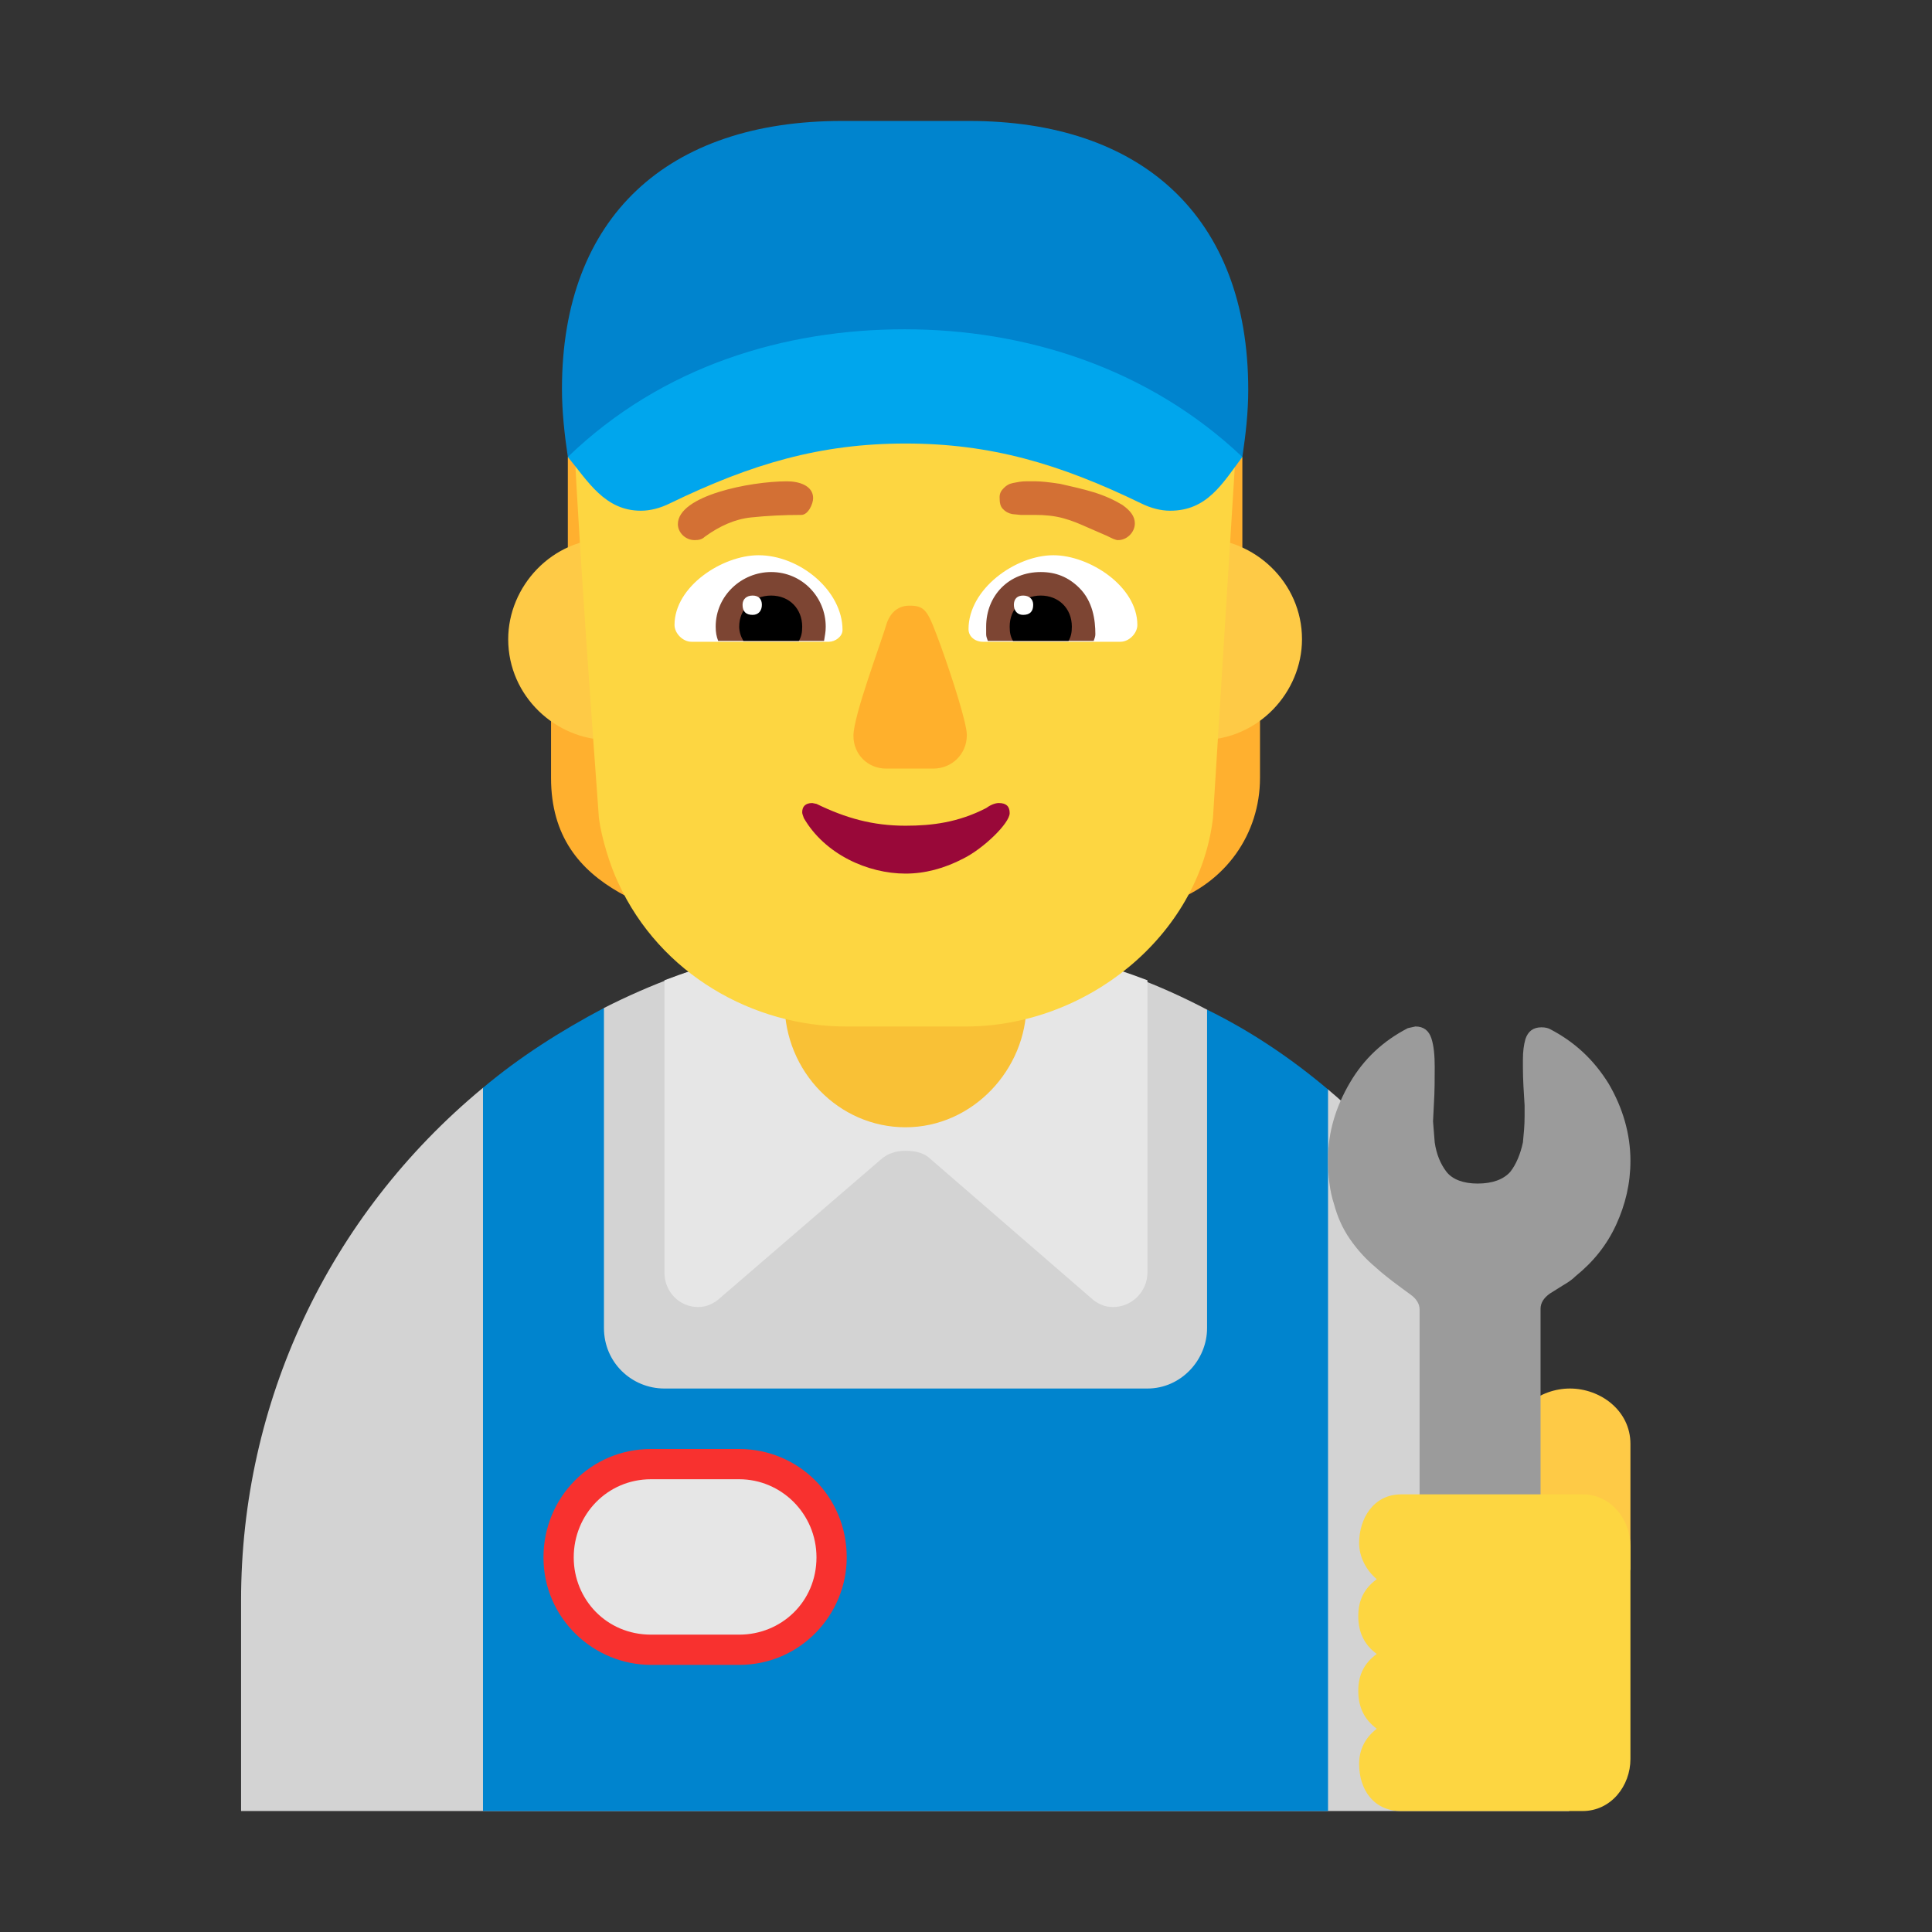 <svg version="1.1" xmlns="http://www.w3.org/2000/svg" viewBox="0 0 2300 2300"><rect x="0" y="0" width="2300" height="2300" fill="#333333" stroke="none"/><g transform="scale(1,-1) translate(-256, -1869)">
		<path d="M2124-287l0 246c0 237-105 460-287 613l-72 3-72 92c-112 59-235 88-359 88-125 0-247-29-359-86l-72-94-72-1c-185-153-288-376-288-610l0-251 1581 0 z" fill="#D3D3D3"/>
		<path d="M1837-287l0 859c-45 38-93 70-144 95l0-379c0-38-31-72-71-72l-575 0c-39 0-72 31-72 72l0 381c-51-27-100-58-144-95l0-861 1006 0 z" fill="#0084CE"/>
		<path d="M1581 313c23 0 41 19 41 41l0 348c-92 35-189 54-288 54-99 0-195-19-287-54l0-348c0-23 18-41 40-41 9 0 16 3 23 8l195 168c8 7 18 10 29 10 13 0 23-3 30-10l194-168c7-5 14-8 23-8 z" fill="#E6E6E6"/>
		<path d="M1136-113c73 0 128 60 128 128 0 73-58 129-128 129l-105 0c-72 0-128-58-128-129 0-73 60-128 128-128l105 0 z" fill="#F8312F"/>
		<path d="M1136-77c50 0 92 39 92 92 0 52-42 93-92 93l-105 0c-52 0-92-42-92-93 0-50 39-92 92-92l105 0 z" fill="#E6E6E6"/>
		<path d="M1334 527c80 0 144 69 144 147l0 184c0 82-65 148-144 148-80 0-144-67-144-147l0-184c0-82 65-148 144-148 z" fill="#F9C136"/>
		<path d="M1514 748l136 47c65 23 106 81 106 148l0 202-21 6 0 174-172 0 0-124-49 15 0-468 z M1154 748l0 465-50-15 0 127-172 0 0-173-20-5 0-204c0-139 136-160 242-195 z" fill="#FFB02F"/>
		<path d="M1686 988c68 0 120 57 120 120 0 68-57 120-120 120-68 0-120-57-120-120 0-67 54-120 120-120 z M981 988c68 0 120 57 120 120 0 68-57 120-120 120-68 0-120-57-120-120 0-68 57-120 120-120 z" fill="#FECA46"/>
		<path d="M1406 647c143 0 277 107 294 248l26 418c1 15 3 27 3 42 0 171-145 298-311 298l-168 0c-171 0-311-127-311-302 0-7 0-13 1-19 7-132 19-301 29-437 3-23 13-56 23-77 50-109 161-171 271-171l143 0 z" fill="#FDD641"/>
		<path d="M1590 1105l-164 0c-9 0-17 6-17 15 0 48 56 88 101 88 43 0 100-37 100-83 0-10-10-20-20-20 z M1243 1105c7 0 16 6 16 14 0 47-51 89-100 89-43 0-100-37-100-83 0-10 10-20 20-20l164 0 z" fill="#FFFFFF"/>
		<path d="M1558 1106l-126 0c-1 3-2 5-2 8l0 9c0 37 27 65 65 65 18 0 33-6 46-19 16-16 19-38 19-55 0-3-1-5-2-8 z M1237 1106c1 7 2 10 2 17 0 35-28 65-65 65-35 0-66-28-66-65 0-7 1-12 3-17l126 0 z" fill="#7D4533"/>
		<path d="M1528 1106l-66 0c-3 5-4 10-4 17 0 21 15 37 37 37 21 0 37-15 37-37 0-7-1-12-4-17 z M1207 1106c3 5 4 10 4 17 0 21-15 37-37 37-22 0-38-16-38-37 0-6 2-12 5-17l66 0 z" fill="#000000"/>
		<path d="M1474 1137c8 0 12 4 12 12 0 7-5 11-12 11-7 0-11-4-11-11 0-7 4-12 11-12 z M1152 1137c7 0 11 5 11 12 0 7-4 11-11 11-7 0-12-4-12-11 0-8 4-12 12-12 z" fill="#FFFFFF"/>
		<path d="M1587 1226c5 0 10 2 14 6 4 4 6 9 6 14 0 8-5 15-15 22-10 6-21 11-34 15-13 4-27 7-40 10-13 2-23 3-29 3l-12 0c-5 0-10-1-15-2-5-1-8-3-11-6-3-3-5-6-5-11 0-7 1-11 4-14 3-3 6-5 11-6l10-1 17 0c12 0 23-1 34-4 11-3 20-7 29-11l23-10c6-3 10-5 13-5 z M1083 1226c5 0 9 1 12 4 18 13 36 21 55 23 19 2 39 3 60 3 8 0 14 13 14 20 0 15-17 20-31 20-44 0-130-17-130-51 0-10 9-19 20-19 z" fill="#D37034"/>
		<path d="M1367 954c22 0 40 17 40 40 0 14-17 67-31 106-15 40-17 48-37 48-13 0-22-7-27-20-8-27-40-111-40-135 0-22 17-39 39-39l56 0 z" fill="#FFB02C"/>
		<path d="M1334 829c23 0 46 6 69 18 24 12 55 42 55 54 0 8-4 12-13 12-5 0-11-3-15-6-33-17-64-21-96-21-39 0-71 9-106 26l-5 1c-8 0-12-4-12-11 0-2 1-4 2-7 25-43 76-66 121-66 z" fill="#990839"/>
		<path d="M1735 1325c4 27 7 53 7 80 0 207-128 320-332 320l-152 0c-207 0-333-114-333-319 0-27 3-54 7-81l5 1c105 73 268 111 397 111 130 0 269-33 388-106 5-5 6-5 13-6 z" fill="#0084CE"/>
		<path d="M1649 1261c44 0 62 32 86 64-113 107-260 152-402 152-142 0-288-43-401-152 24-29 44-64 87-64 11 0 23 3 35 9 97 47 179 71 280 71 101 0 183-24 280-71 12-6 24-9 35-9 z" fill="#00A6ED"/>
		<path d="M2197 0l0 150c0 40-36 66-72 66-36 0-72-26-72-66l0-150 144 0 z" fill="#FECA46"/>
		<path d="M2018-215c19 0 36 7 51 21 14 14 21 31 21 50l0 455c0 7 4 13 11 18l16 10c5 3 10 6 15 11 21 17 37 37 48 61 11 24 17 49 17 76 0 32-9 63-26 92-18 29-41 50-70 65-2 1-5 2-10 2-10 0-16-5-19-14-2-7-3-15-3-24l0-10c0-14 1-29 2-45l0-13c0-11-1-21-2-31-3-14-8-26-15-35-8-9-21-14-39-14-17 0-30 5-37 14-7 9-12 21-14 35l-2 25 1 20c1 16 1 31 1 45 0 13-1 25-4 34-3 9-9 14-19 14l-9-2c-29-15-52-36-69-65-17-29-26-59-26-91 0-20 2-38 7-53 4-15 10-29 19-42 9-13 19-24 31-34 12-11 26-21 41-32 7-5 11-11 11-18l0-454c0-19 7-36 22-50 14-14 31-21 50-21 z" fill="#9B9B9B"/>
		<path d="M2140-287c34 0 57 30 57 62l0 253c0 32-23 62-57 62l-216 0c-33 0-50-29-50-58 0-16 8-32 21-43-15-11-22-25-22-44 0-19 7-34 22-45-15-11-22-25-22-44 0-19 7-34 22-45-14-11-21-25-21-42 0-30 17-56 50-56l216 0 z" fill="#FDD641"/>
	</g></svg>
